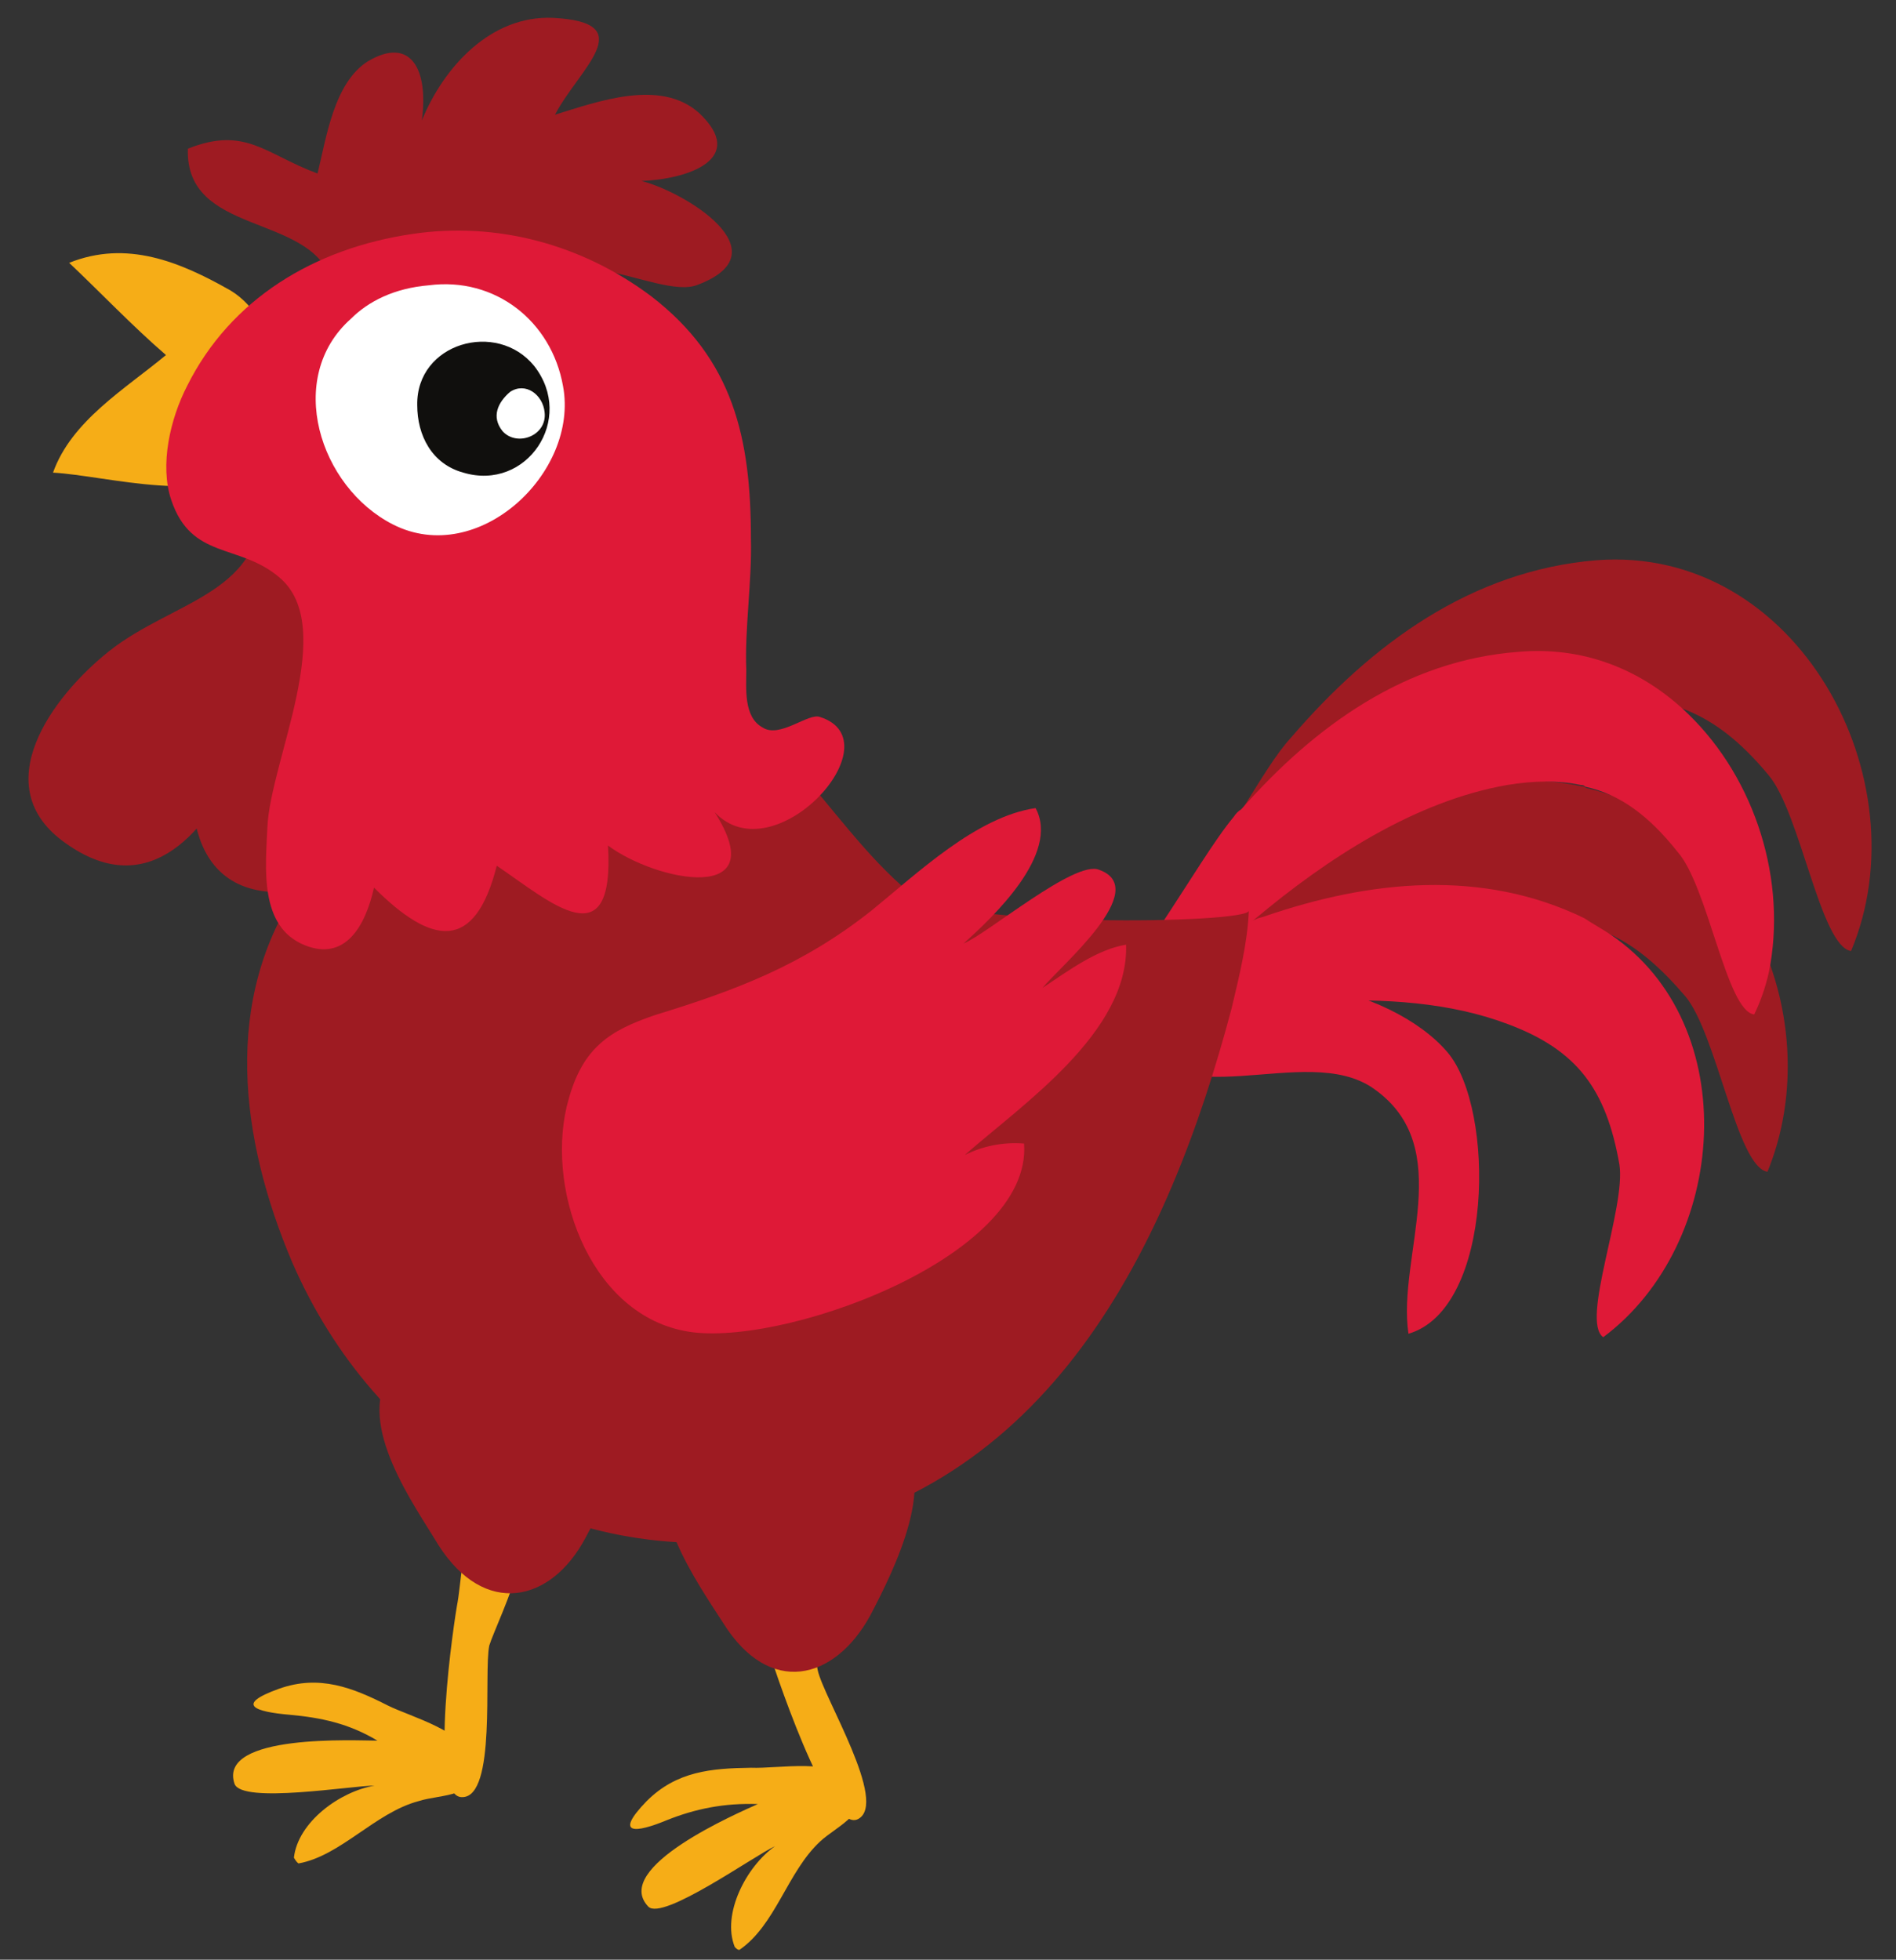 <?xml version="1.0" encoding="utf-8"?>
<!-- Generator: Adobe Illustrator 16.0.0, SVG Export Plug-In . SVG Version: 6.00 Build 0)  -->
<!DOCTYPE svg PUBLIC "-//W3C//DTD SVG 1.1//EN" "http://www.w3.org/Graphics/SVG/1.1/DTD/svg11.dtd">
<svg version="1.1" id="Layer_1" xmlns="http://www.w3.org/2000/svg" xmlns:xlink="http://www.w3.org/1999/xlink" x="0px" y="0px"
	 width="329px" height="340px" viewBox="0 0 329 340" enable-background="new 0 0 329 340" xml:space="preserve">
<rect x="0" y="0" width="329" height="340" fill="#333333" stroke="none"/>
<g>
	<path fill="#F6AD17" d="M141.9,289.8c-1-4.3-0.5-29.5-10.8-24.5c-5,2.5,0.8,15.8,2,20.3c0.8,2.3,10.5,32.8,15.8,30
		S142.9,294.5,141.9,289.8z"/>
	<path fill="#F6AD17" d="M112.2,312.5c-5.8,6-1.8,5.5,3.5,3.3c5-2,10-3,15.8-2.8c-3.3,1.5-25.5,11-19,17.8c2.5,2.5,18.3-8.8,22-10.5
		c-5,3.5-9.3,11.8-7,17.5c0.3,0.3,0.5,0.5,0.8,0.5c6.3-4.3,8.3-13.5,14-18.8c3-2.8,9.5-5.3,5.8-10.3c-3.3-4.3-13-2.3-17.8-2.5
		C123.4,306.8,117.4,307.3,112.2,312.5z"/>
	<path fill="#F6AD17" d="M84.9,285.5c1.3-4.3,12.8-26.5,1.3-26.5c-5.5,0-6,14.5-6.8,19c-0.5,2.5-5.3,34,0.8,33.8
		C86.2,311.8,83.9,290.3,84.9,285.5z"/>
	<path fill="#F6AD17" d="M48.4,293c-7.8,2.8-4,4,1.8,4.5c5.5,0.5,10.3,1.5,15.3,4.5c-3.5,0-27.8-1.3-24.8,7.5
		c1.3,3.5,20.3,0.3,24.3,0.3c-6,1-13.3,6.3-14,12.5c0.3,0.5,0.5,0.8,0.8,1c7.3-1.3,13.3-8.8,20.8-10.8c4-1.3,10.8-0.5,9.5-6.8
		c-1-5.3-10.8-7.8-14.8-9.8C61.2,292.8,55.4,290.5,48.4,293z"/>
	<path fill="#9E1B22" d="M321.2,165c-5.3-0.8-8.8-24-14.3-30.5c-4.8-5.8-9.5-9.5-14.8-11.5c-5-1.8-10.5-2-17.3-0.8
		c-18.8,3.3-36.5,15.8-50.8,28.3c-5,4-17.8,11.3-28.3,18.5c2-2.5,3.8-5.3,5.5-8c5.3-6.5,10-14,14.3-20.5c3.3-5.3,6-9.8,8.5-12.5
		c14-16.3,31.3-29,53-30.8C311.9,94.5,333.7,135.3,321.2,165z"/>
	<path fill="#9E1B22" d="M306.7,203.3c-5.3-0.8-8.8-24-14.3-30.5c-4.3-5-8.3-8.5-13-10.7c-5.3-2.5-11.5-3-19-1.5
		c-11,1.8-21.5,7-31.5,13.2c-6.8,0.5-13.5,1.5-19.8,2.8c-1.8,0.3-4.3,0.5-7,0.5c2.8-4.5,5.3-8.2,7.5-10.7c0-0.3,0.3-0.3,0.5-0.5
		c1.3-1.5,2.8-3,4-4.5c13.3-13.8,29.3-24.3,48.5-25.8c4.3-0.3,8,0,11.8,0.8c0.3,0,0.5,0,0.8,0.3c15.3,3.5,26.8,15.8,32,30.8l0,0
		C311.2,178.8,311.4,191.8,306.7,203.3z"/>
	<path fill="#DF1937" d="M307.2,167.3L307.2,167.3c-0.5,3-1.5,6-2.8,8.7c-4.8-0.5-8-22.2-13.3-28.2c-5-6.3-10-10-16-11.3
		c-0.3-0.3-0.5-0.3-0.8-0.3c-3.8-0.8-8-0.8-12.8,0c-16,2.8-31.3,12.8-43.8,23.3l0,0c-1.3,1-2.5,2-3.5,3s-2.5,2-4.3,3.3
		c1.3-1.5,2.8-3,4-4.5c-5.3,2.5-12.5,6.5-19.8,9.7c0.5-0.7,1-1.2,1.5-2c2-2.5,3.8-5.3,5.5-8c5.3-8,9.8-15.5,13-19.3
		c0.3-0.5,0.8-1,1.3-1.3c12.8-14.5,28.5-25.8,48-27.3c11.3-1,21,3,28.5,9.8C303.9,133.8,309.9,151.3,307.2,167.3z"/>
	<path fill="#DF1937" d="M278.2,232c-4-2.8,4-22.5,2.8-30c-2.3-13-7.3-19.8-19.3-24.3c-10-3.8-21.5-4.5-32.8-4
		c-6.8,0.5-13.5,1.5-19.8,2.8c-1.8,0.3-4.3,0.5-7,0.5c-3.3,0.3-6.8,0.3-10.5,0.5c6.8-4.5,13.5-8.5,18.5-11.7c1.3-1.5,2.8-3,4-4.5
		c1.5-0.8,2.5-1.3,3.8-1.8l0,0c0.5-0.3,1-0.3,1.5-0.5c18.3-6.3,37.8-8.3,55.5,0.3c1.5,1,3,1.8,4.5,2.8
		C302.7,177.8,299.9,215.8,278.2,232z"/>
	<path fill="#DF1937" d="M203.4,178.3c10-13.7,38-7.3,47.8,4.3c8.3,9.8,8,44.5-6.8,48.8c-2-13.5,8.5-32.3-6-42.5
		c-12-8.5-35,6-42.8-10.3c2.8-0.3,6-0.8,8.8-0.3C203.4,178.3,203.4,178.3,203.4,178.3z"/>
	<path fill="#9E1B22" d="M50.7,219c14.5,33.3,46.5,53.3,83.5,47.8c47.7-7.3,68.5-50.3,79.5-91.8c1.3-5.5,2.8-11.5,3-17
		c0,2.3-51.7,3-58.7-3c-15.5-12.8-23.5-34.5-46.3-37.8c-23-3.5-47.5,18.8-59.5,36.3C38.4,173.3,41.7,197.8,50.7,219z"/>
	<path fill="#9E1B22" d="M45.2,85.5c1.5,17.5-15,18.5-26.3,27.5c-9.8,7.8-21.5,23.5-7.5,33.3c27,19.3,40.5-39.5,39.3-55
		C45.2,85.5,45.2,85.5,45.2,85.5z"/>
	<path fill="#9E1B22" d="M41.4,85.5c11.3,13.3-2,23.5-6,37.3c-3.5,12-4.5,31.8,12.8,32c33,0.5,11-55.8,1-67.8
		C41.4,85.5,41.4,85.5,41.4,85.5z"/>
	<path fill="#F6AD17" d="M9.2,82c9.3,0.5,27.8,6,35.3-1.8c7.3-7.8,4.3-24.5-4.5-29.8c-8.8-5-18-8.8-28-4.8c5.3,5,11,11,16.8,16
		C21.7,67.5,12.4,73,9.2,82z"/>
	<path fill="#9E1B22" d="M57.4,48.3c-4-11.3-25.3-7.5-24.8-22.5c10-4,13.5,1,22.5,4.3c1.5-6,2.8-15.8,8.8-19.5
		c7.3-4.3,10.5,1.3,9.3,10.3c3.8-9.3,12-18.3,22.8-17.8c15.3,0.8,4.5,8.8,0.3,16.8c7.5-2.3,18.3-6.3,25-0.3c8.5,8-2,11.5-10,11.8
		c7.3,1.8,24.8,12.3,9.8,18c-7.3,3-27-11.8-26,7.5c-5-7.5-25.3-9.8-33.8-8.5c-0.5,2.8-2.3,2.5-3.8,4.5
		C57.4,48.3,57.4,48.3,57.4,48.3z"/>
	<path fill="#DF1937" d="M46.4,143.5c-0.3,7-1.5,17.3,6.5,20.5c7,2.8,10.5-3.3,12-10c10,10,17.5,11.3,21.3-3.8
		c9.3,6.3,20.5,16.5,19.3-3.5c8.5,6.3,28.8,10.3,18.5-5.8c10.3,11,31.5-12.3,18.3-16.5c-2-0.8-7,3.8-10,1.8c-3.3-1.8-2.8-6.8-2.8-10
		c-0.3-7,1-15.3,0.8-22.8c0-17.3-3-31-17.3-42c-12-9-26.8-13-41.5-10.8c-17,2.5-31.5,11.3-39,26.3c-3,5.8-4.8,13.8-2.8,19.8
		c3.5,10.5,11.8,7.5,18.8,13.5C58.7,108.8,46.9,132,46.4,143.5z"/>
	<path fill="#FFFFFF" d="M60.9,55.3C49.4,65.5,55.4,84.5,68.2,91c14.8,7.5,32.3-9,29.5-24c-2-11.3-11.8-19-23.3-17.5
		C68.4,50,63.9,52.3,60.9,55.3z"/>
	<path fill="#100F0D" d="M80.4,82c11,3.3,19.5-9.3,12.3-18.5c-6.5-8-20.5-4-20.3,6.8C72.4,75.5,74.9,80.5,80.4,82z"/>
	<path fill="#FFFFFF" d="M87.2,74.8c2.5,2.8,7.8,0.8,7.3-3.3c-0.3-3-3.3-5.3-6-3.5C86.4,69.8,85.2,72.3,87.2,74.8z"/>
	<path fill="#DF1937" d="M151.2,158c8-6.5,18.2-16.3,28.5-17.8c4.3,8-7.5,19-12.5,23.5c4.3-1.8,19.3-14.5,23.5-12.8
		c9.3,3.3-6.8,16.8-9.8,20.5c4.5-3,9.5-6.7,14.5-7.5c0.5,15.2-18,27.7-28,36.5c3-1.5,6.5-2.3,10.3-2c1.5,20-43.2,35.8-59,32.5
		c-16.8-3.3-24.3-25.5-20-40.3c2.5-8.8,7-11.8,15-14.5C127.7,171.8,139.2,167.5,151.2,158z"/>
	<path fill="#9E1B22" d="M155.2,249.8c-7.5-5.5-32.8-6.8-38.5,2c-5.5,9,4.3,22.8,8.8,29.8c8,12.8,19.3,10,25.5-1.3
		C155.2,272.3,163.4,255.8,155.2,249.8z"/>
	<path fill="#9E1B22" d="M105.9,236.3c-7.5-5.5-32.8-7-38.3,2c-5.8,9,4.3,22.8,8.5,29.8c8,12.5,19.5,10,25.5-1.3
		C105.9,258.8,114.2,242,105.9,236.3z"/>
</g>
</svg>
